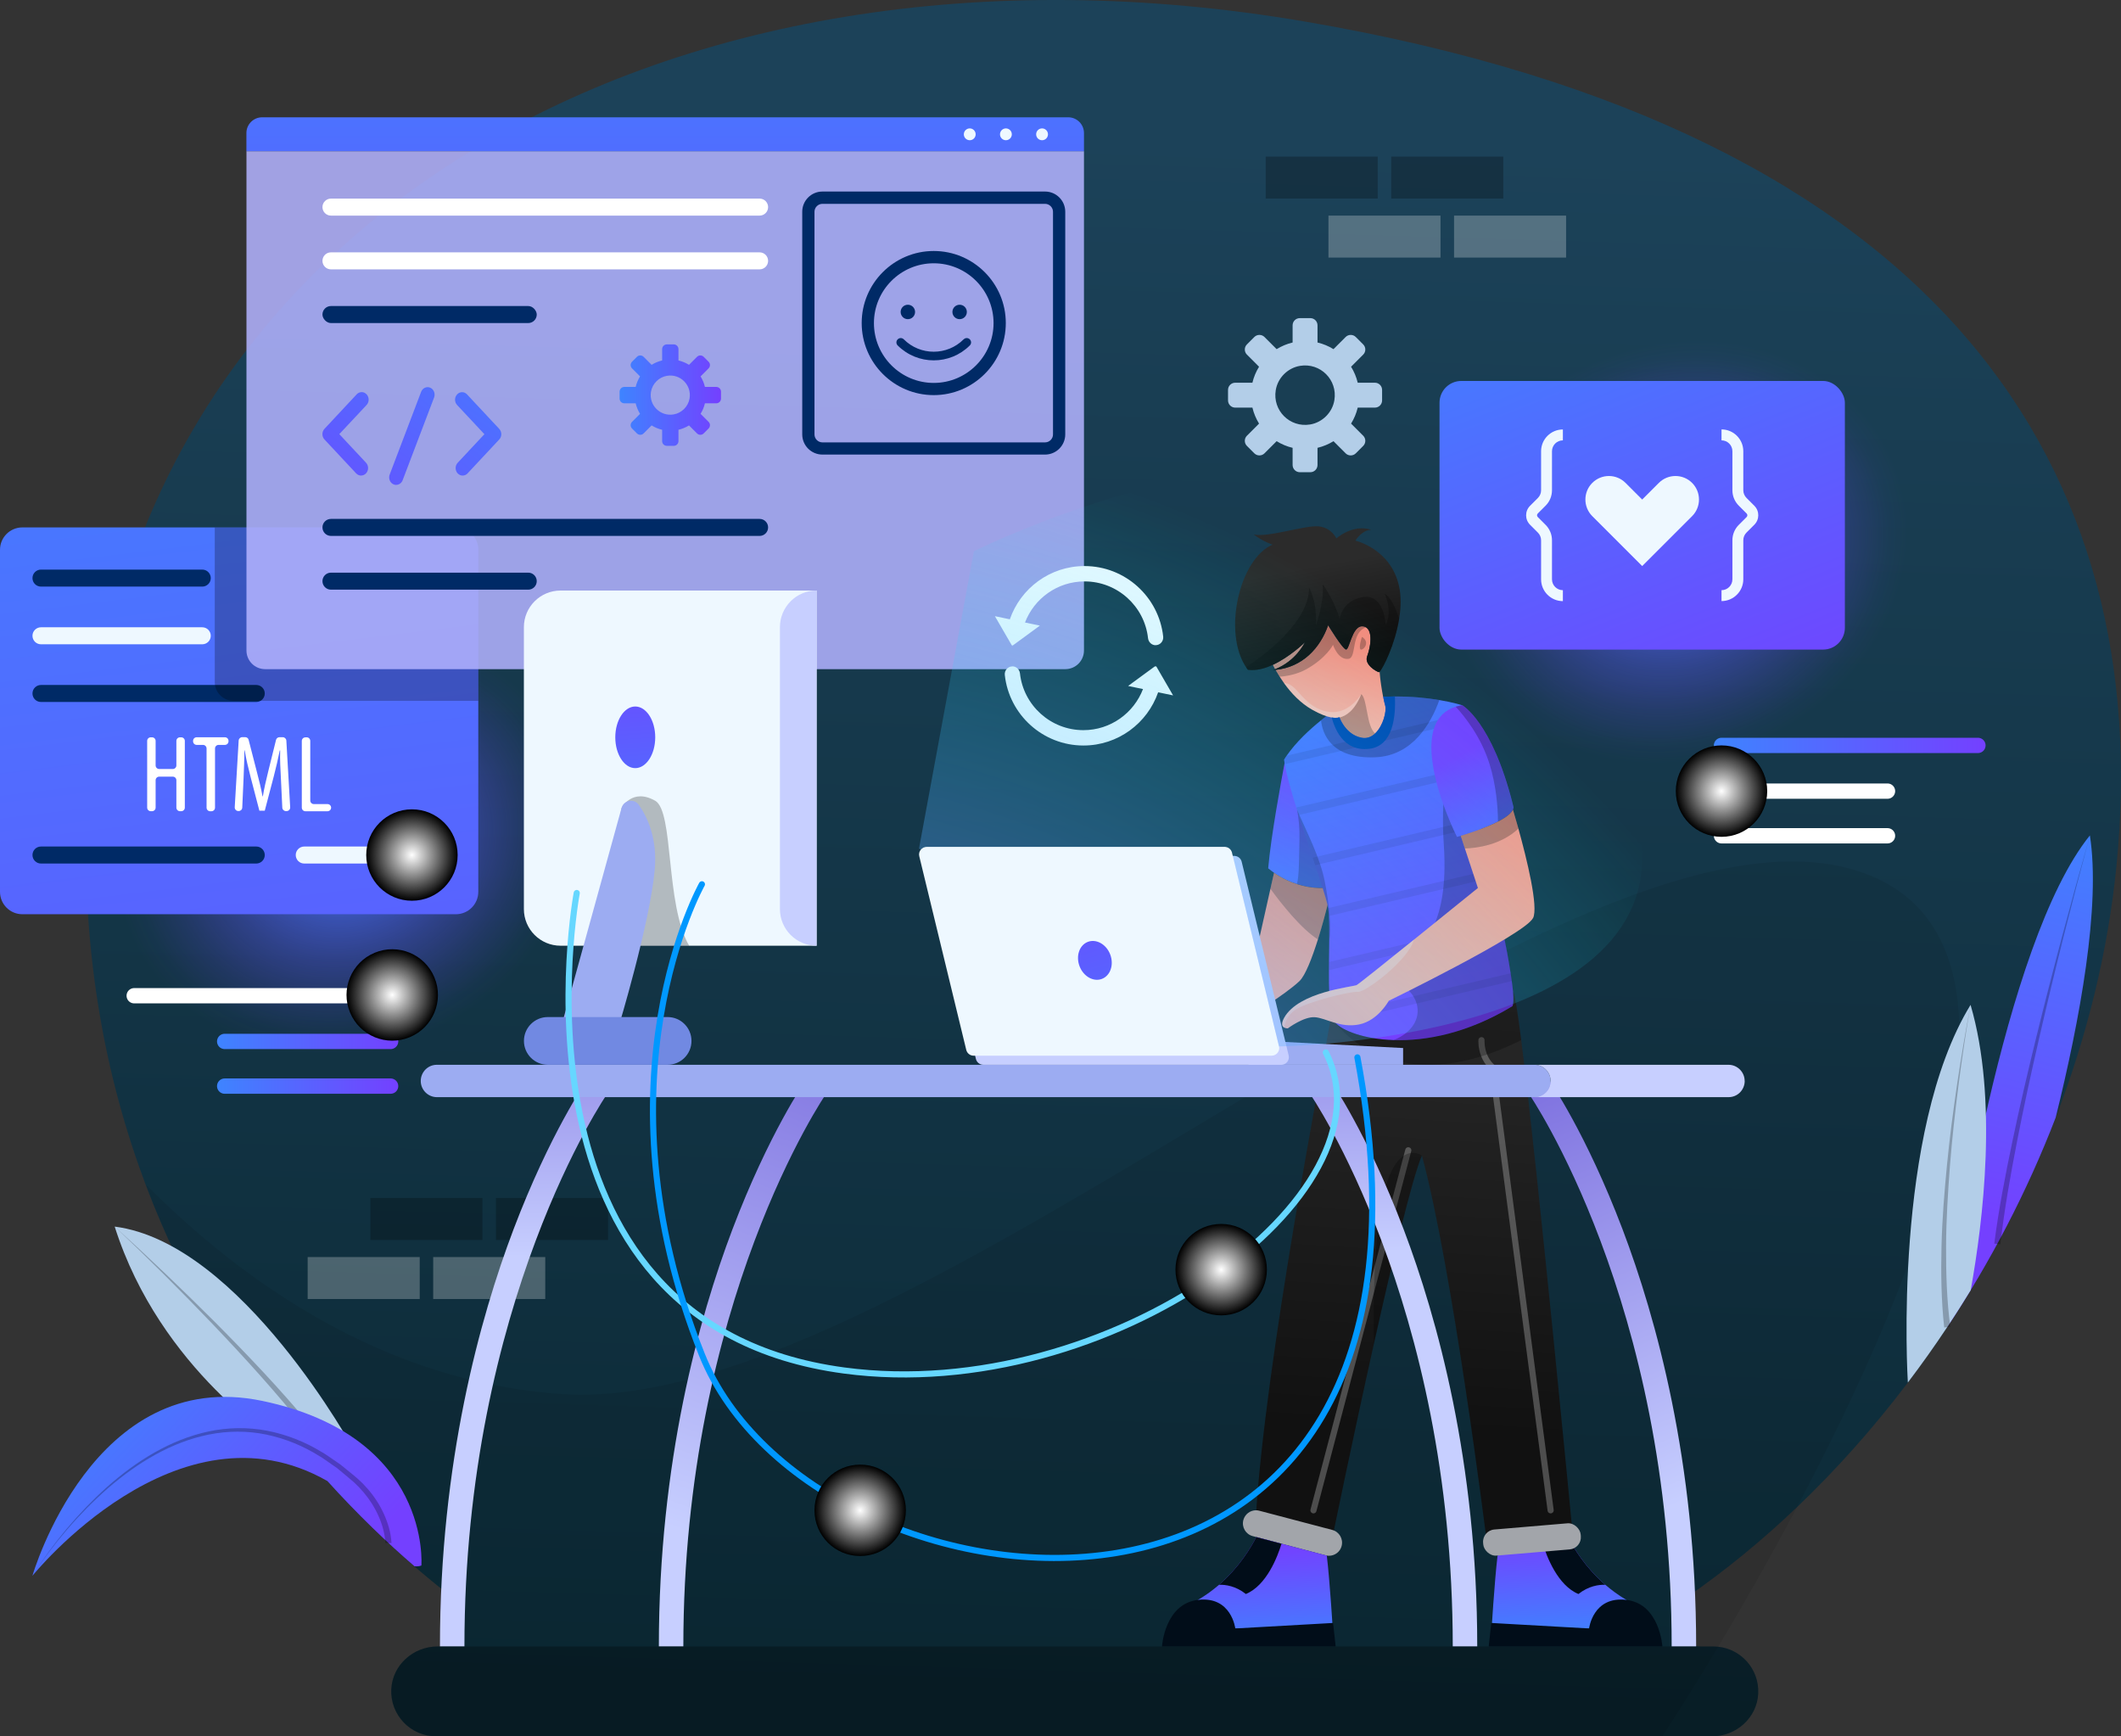 <?xml version="1.0" encoding="UTF-8"?>
<svg xmlns="http://www.w3.org/2000/svg" xmlns:xlink="http://www.w3.org/1999/xlink" viewBox="0 0 408.87 334.66">
  <rect x="0" y="0" width="408.87" height="334.66" fill="#333333" stroke="none"/>
  <defs>
    <style>
      .cls-1, .cls-2, .cls-3, .cls-4, .cls-5, .cls-6, .cls-7 {
        fill: none;
        stroke-linecap: round;
        stroke-linejoin: round;
      }

      .cls-1, .cls-3, .cls-6, .cls-7 {
        stroke-width: 2.95px;
      }

      .cls-1, .cls-5 {
        stroke: #fff;
      }

      .cls-8 {
        fill: #010d19;
      }

      .cls-9 {
        fill: url(#linear-gradient-2);
      }

      .cls-2 {
        stroke: #0098ff;
      }

      .cls-2, .cls-4, .cls-5 {
        stroke-width: 1.18px;
      }

      .cls-10 {
        fill: #b3cee8;
      }

      .cls-11 {
        opacity: .08;
      }

      .cls-11, .cls-12, .cls-13, .cls-5, .cls-14 {
        mix-blend-mode: overlay;
      }

      .cls-15, .cls-12 {
        fill: #fff;
      }

      .cls-16 {
        fill: url(#radial-gradient-7);
      }

      .cls-16, .cls-17, .cls-18, .cls-19, .cls-20 {
        mix-blend-mode: color-dodge;
      }

      .cls-12, .cls-5, .cls-14, .cls-21 {
        opacity: .25;
      }

      .cls-22 {
        fill: url(#linear-gradient-17);
      }

      .cls-23 {
        fill: #0049b2;
      }

      .cls-24 {
        fill: url(#linear-gradient-15);
      }

      .cls-25 {
        fill: url(#linear-gradient-18);
      }

      .cls-26 {
        fill: url(#linear-gradient-28);
      }

      .cls-27 {
        fill: url(#linear-gradient-14);
      }

      .cls-28 {
        fill: url(#linear-gradient-20);
      }

      .cls-29 {
        fill: url(#linear-gradient-6);
      }

      .cls-3 {
        stroke: url(#linear-gradient-26);
      }

      .cls-30 {
        isolation: isolate;
      }

      .cls-31 {
        fill: url(#linear-gradient-11);
      }

      .cls-4 {
        stroke: #66d7ff;
      }

      .cls-32 {
        opacity: .35;
      }

      .cls-33 {
        fill: #7189e2;
      }

      .cls-34 {
        fill: url(#radial-gradient-6);
      }

      .cls-35 {
        fill: url(#linear-gradient-10);
      }

      .cls-17 {
        fill: url(#radial-gradient-5);
      }

      .cls-36 {
        fill: url(#radial-gradient);
      }

      .cls-13 {
        opacity: .28;
      }

      .cls-37 {
        fill: #a2a5aa;
      }

      .cls-38 {
        fill: url(#linear-gradient-16);
      }

      .cls-39 {
        fill: #9cacf2;
      }

      .cls-40 {
        fill: url(#linear-gradient-21);
      }

      .cls-41 {
        fill: url(#linear-gradient-5);
      }

      .cls-18 {
        fill: url(#radial-gradient-4);
      }

      .cls-42 {
        fill: #c7cfff;
      }

      .cls-43 {
        fill: url(#radial-gradient-3);
      }

      .cls-19 {
        fill: url(#radial-gradient-8);
      }

      .cls-44 {
        fill: #eef8ff;
      }

      .cls-45 {
        fill: url(#linear-gradient-7);
      }

      .cls-6 {
        stroke: url(#linear-gradient-25);
      }

      .cls-46 {
        fill: url(#linear-gradient-24);
      }

      .cls-47 {
        fill: #ffb7a9;
      }

      .cls-48 {
        fill: url(#linear-gradient-9);
      }

      .cls-49 {
        fill: url(#linear-gradient-22);
      }

      .cls-50 {
        fill: url(#linear-gradient-3);
      }

      .cls-51 {
        fill: url(#linear-gradient);
      }

      .cls-52 {
        fill: url(#linear-gradient-29);
      }

      .cls-7 {
        stroke: url(#linear-gradient-27);
      }

      .cls-53 {
        fill: url(#linear-gradient-23);
      }

      .cls-54 {
        fill: url(#linear-gradient-19);
      }

      .cls-55 {
        fill: url(#linear-gradient-4);
      }

      .cls-56 {
        fill: url(#linear-gradient-8);
      }

      .cls-20 {
        fill: url(#radial-gradient-2);
      }

      .cls-57 {
        fill: #b3b3ff;
        opacity: .86;
      }

      .cls-58 {
        fill: url(#linear-gradient-12);
      }

      .cls-59 {
        fill: url(#linear-gradient-13);
      }

      .cls-60 {
        fill: #002a66;
      }
    </style>
    <linearGradient id="linear-gradient" x1="216.64" y1="25.72" x2="207.54" y2="328.18" gradientUnits="userSpaceOnUse">
      <stop offset="0" stop-color="#1c4259"/>
      <stop offset="1" stop-color="#0b2935"/>
    </linearGradient>
    <radialGradient id="radial-gradient" cx="52.18" cy="30.9" fx="52.18" fy="30.9" r="45.33" gradientTransform="translate(14.62 135.19) scale(1 .88)" gradientUnits="userSpaceOnUse">
      <stop offset="0" stop-color="#3e84ff"/>
      <stop offset=".04" stop-color="#4080ff" stop-opacity=".95"/>
      <stop offset=".32" stop-color="#5269ff" stop-opacity=".62"/>
      <stop offset=".56" stop-color="#6057ff" stop-opacity=".35"/>
      <stop offset=".76" stop-color="#6b4aff" stop-opacity=".16"/>
      <stop offset=".91" stop-color="#7142ff" stop-opacity=".04"/>
      <stop offset="1" stop-color="#7440ff" stop-opacity="0"/>
    </radialGradient>
    <linearGradient id="linear-gradient-2" x1="33.8" y1="37.67" x2="69.43" y2="331.04" gradientUnits="userSpaceOnUse">
      <stop offset="0" stop-color="#3e84ff"/>
      <stop offset="1" stop-color="#7440ff"/>
    </linearGradient>
    <radialGradient id="radial-gradient-2" cx="79.41" cy="164.81" fx="79.41" fy="164.81" r="8.81" gradientUnits="userSpaceOnUse">
      <stop offset="0" stop-color="#fff"/>
      <stop offset="1" stop-color="#000"/>
    </radialGradient>
    <linearGradient id="linear-gradient-3" x1="128.23" y1="-7.59" x2="128.23" y2="104.41" xlink:href="#linear-gradient-2"/>
    <linearGradient id="linear-gradient-4" x1="91.94" y1="51.59" x2="50.25" y2="109.7" xlink:href="#linear-gradient-2"/>
    <linearGradient id="linear-gradient-5" x1="105.74" y1="61.49" x2="64.04" y2="119.6" xlink:href="#linear-gradient-2"/>
    <linearGradient id="linear-gradient-6" x1="99.04" y1="56.68" x2="57.35" y2="114.8" xlink:href="#linear-gradient-2"/>
    <linearGradient id="linear-gradient-7" x1="119.42" y1="76.17" x2="138.99" y2="76.17" xlink:href="#linear-gradient-2"/>
    <linearGradient id="linear-gradient-8" x1="302.35" y1="315.77" x2="301.51" y2="295.6" xlink:href="#linear-gradient-2"/>
    <linearGradient id="linear-gradient-9" x1="279.34" y1="181.69" x2="273.65" y2="275.68" gradientUnits="userSpaceOnUse">
      <stop offset="0" stop-color="#2b2b2b"/>
      <stop offset="1" stop-color="#111"/>
    </linearGradient>
    <linearGradient id="linear-gradient-10" x1="245.76" y1="181.66" x2="253.59" y2="149.82" xlink:href="#linear-gradient-2"/>
    <linearGradient id="linear-gradient-11" x1="252.37" y1="163.82" x2="240.43" y2="197.93" gradientUnits="userSpaceOnUse">
      <stop offset="0" stop-color="#f78b7c"/>
      <stop offset="1" stop-color="#ffb7a9"/>
    </linearGradient>
    <linearGradient id="linear-gradient-12" x1="259.17" y1="124.98" x2="275.34" y2="190.17" xlink:href="#linear-gradient-2"/>
    <linearGradient id="linear-gradient-13" x1="258.34" y1="123.43" x2="255.12" y2="140.3" xlink:href="#linear-gradient-11"/>
    <linearGradient id="linear-gradient-14" x1="252.34" y1="109.26" x2="255.75" y2="127.64" xlink:href="#linear-gradient-9"/>
    <linearGradient id="linear-gradient-15" x1="294.48" y1="170.47" x2="280.58" y2="145.96" xlink:href="#linear-gradient-2"/>
    <linearGradient id="linear-gradient-16" x1="290.03" y1="141.11" x2="268.42" y2="194.17" xlink:href="#linear-gradient-11"/>
    <linearGradient id="linear-gradient-17" x1="242.41" y1="318.27" x2="241.57" y2="298.09" xlink:href="#linear-gradient-2"/>
    <linearGradient id="linear-gradient-18" x1="100.44" y1="170.38" x2="100.86" y2="242.25" gradientUnits="userSpaceOnUse">
      <stop offset="0" stop-color="#6d5bd8"/>
      <stop offset="1" stop-color="#c7cfff"/>
    </linearGradient>
    <linearGradient id="linear-gradient-19" x1="173.33" y1="176.19" x2="130.04" y2="294.71" xlink:href="#linear-gradient-18"/>
    <linearGradient id="linear-gradient-20" x1="281.91" y1="193.04" x2="323.1" y2="290.13" xlink:href="#linear-gradient-18"/>
    <linearGradient id="linear-gradient-21" x1="268.05" y1="169.4" x2="268.47" y2="241.27" xlink:href="#linear-gradient-18"/>
    <linearGradient id="linear-gradient-22" x1="124.67" y1="174.31" x2="120.89" y2="119.44" xlink:href="#linear-gradient-2"/>
    <linearGradient id="linear-gradient-23" x1="221.28" y1="219.91" x2="203.34" y2="158.83" xlink:href="#linear-gradient-2"/>
    <radialGradient id="radial-gradient-3" cx="309.69" cy="65.07" fx="309.69" fy="65.07" r="45.33" gradientTransform="translate(13.35 49.15) scale(1 .88)" xlink:href="#radial-gradient"/>
    <linearGradient id="linear-gradient-24" x1="295.69" y1="46.31" x2="335.11" y2="146.37" xlink:href="#linear-gradient-2"/>
    <linearGradient id="linear-gradient-25" x1="330.39" y1="143.68" x2="382.76" y2="143.68" xlink:href="#linear-gradient-2"/>
    <radialGradient id="radial-gradient-4" cx="331.86" cy="152.49" fx="331.86" fy="152.49" r="8.81" xlink:href="#radial-gradient-2"/>
    <linearGradient id="linear-gradient-26" x1="41.83" y1="200.74" x2="76.77" y2="200.74" xlink:href="#linear-gradient-2"/>
    <linearGradient id="linear-gradient-27" x1="41.83" y1="209.35" x2="76.77" y2="209.35" xlink:href="#linear-gradient-2"/>
    <radialGradient id="radial-gradient-5" cx="75.61" cy="191.78" fx="75.61" fy="191.78" r="8.81" gradientTransform="translate(79.61 -14.33) rotate(22.63)" xlink:href="#radial-gradient-2"/>
    <radialGradient id="radial-gradient-6" cx="139.67" cy="313.63" fx="139.67" fy="313.63" r="232.68" gradientUnits="userSpaceOnUse">
      <stop offset="0" stop-color="#f0f"/>
      <stop offset="1" stop-color="aqua" stop-opacity="0"/>
    </radialGradient>
    <radialGradient id="radial-gradient-7" cx="235.41" cy="244.73" fx="235.41" fy="244.73" r="8.81" xlink:href="#radial-gradient-2"/>
    <radialGradient id="radial-gradient-8" cx="165.82" cy="291.12" fx="165.82" fy="291.12" r="8.81" xlink:href="#radial-gradient-2"/>
    <linearGradient id="linear-gradient-28" x1="403.69" y1="157.29" x2="384.36" y2="236.13" xlink:href="#linear-gradient-2"/>
    <linearGradient id="linear-gradient-29" x1="13.8" y1="268.16" x2="58.91" y2="310.61" xlink:href="#linear-gradient-2"/>
  </defs>
  <g class="cls-30">
    <g id="Layer_2" data-name="Layer 2">
      <g id="OBJECTS">
        <g>
          <g>
            <path class="cls-51" d="m408.01,166.77c-1.64,16.66-5.72,33.05-11.73,48.65-4.47,11.6-10,22.77-16.38,33.27-1.47,2.41-2.98,4.79-4.54,7.14-2.42,3.65-4.95,7.21-7.58,10.67-6.59,8.7-13.76,16.75-21.37,24.01-6.82,6.5-13.97,12.35-21.37,17.44-4.18,2.88-2.16,9.42,2.91,9.42h2.34c.31,0,.62.02.92.05,4.48.47,7.94,4.36,7.72,9.02-.22,4.65-4.23,8.24-8.89,8.24H84.08c-4.92,0-8.88-4.1-8.65-9.07.11-2.32,1.17-4.39,2.78-5.86,1.61-1.48,3.78-2.38,6.11-2.38,4.93,0,7.05-6.24,3.15-9.25-16.44-12.68-43.93-38.69-59.41-79.82-7.62-20.24-12.33-44.14-11.39-71.92C20.47,44.33,127.18-17.07,251.58,4.16c124.4,21.22,163.82,87.59,156.43,162.61Z"/>
            <path class="cls-11" d="m346.42,290.5c-5.47,10.31-10.8,19.56-15.2,26.91-6.36,10.63-10.76,17.26-10.76,17.26H84.08c-4.92,0-8.88-4.1-8.65-9.07.11-2.32,1.17-4.39,2.78-5.86,1.61-1.48,3.78-2.38,6.11-2.38,4.93,0,7.05-6.24,3.15-9.25-2.33-1.8-4.88-3.86-7.58-6.2-5.18-4.46-10.92-9.93-16.79-16.43-4.17-4.62-8.4-9.76-12.51-15.45h0c-8.43-11.63-16.41-25.51-22.52-41.75,18.59,18.69,45.89,38.14,80.34,40.43,68.22,4.55,196.14-122.22,251.85-100.06,35.49,14.12,9.62,77.61-13.84,121.84Z"/>
            <g>
              <g>
                <rect class="cls-14" x="95.61" y="230.93" width="21.6" height="8.09" transform="translate(212.82 469.94) rotate(180)"/>
                <rect class="cls-14" x="71.41" y="230.93" width="21.6" height="8.09" transform="translate(164.41 469.94) rotate(180)"/>
              </g>
              <g>
                <rect class="cls-12" x="83.51" y="242.31" width="21.6" height="8.09" transform="translate(188.62 492.7) rotate(180)"/>
                <rect class="cls-12" x="59.3" y="242.31" width="21.6" height="8.09" transform="translate(140.21 492.7) rotate(180)"/>
              </g>
            </g>
            <g>
              <g>
                <rect class="cls-14" x="243.99" y="30.18" width="21.6" height="8.09"/>
                <rect class="cls-14" x="268.19" y="30.18" width="21.6" height="8.09"/>
              </g>
              <g>
                <rect class="cls-12" x="256.09" y="41.56" width="21.6" height="8.09"/>
                <rect class="cls-12" x="280.3" y="41.56" width="21.6" height="8.09"/>
              </g>
            </g>
          </g>
          <g>
            <ellipse class="cls-36" cx="66.8" cy="162.29" rx="54.72" ry="48.8" transform="translate(-58.79 39.7) rotate(-23.32)"/>
            <path class="cls-9" d="m92.2,105.97v65.93c0,2.38-1.93,4.32-4.32,4.32H4.31c-2.38,0-4.31-1.93-4.31-4.32v-65.93c0-2.38,1.93-4.31,4.31-4.31h83.57c2.38,0,4.32,1.93,4.32,4.31Z"/>
            <path class="cls-60" d="m38.99,113.07H7.9c-.91,0-1.64-.74-1.64-1.64h0c0-.91.74-1.64,1.64-1.64h31.09c.91,0,1.64.74,1.64,1.64h0c0,.91-.74,1.64-1.64,1.64Z"/>
            <path class="cls-44" d="m38.99,124.19H7.9c-.91,0-1.64-.74-1.64-1.64h0c0-.91.74-1.64,1.64-1.64h31.09c.91,0,1.64.74,1.64,1.64h0c0,.91-.74,1.64-1.64,1.64Z"/>
            <path class="cls-60" d="m49.4,135.31H7.9c-.91,0-1.64-.74-1.64-1.64h0c0-.91.74-1.64,1.64-1.64h41.5c.91,0,1.64.74,1.64,1.64h0c0,.91-.74,1.64-1.64,1.64Z"/>
            <path class="cls-60" d="m49.4,166.45H7.9c-.91,0-1.64-.74-1.64-1.64h0c0-.91.74-1.64,1.64-1.64h41.5c.91,0,1.64.74,1.64,1.64h0c0,.91-.74,1.64-1.64,1.64Z"/>
            <path class="cls-44" d="m79.59,166.45h-20.94c-.91,0-1.64-.74-1.64-1.64h0c0-.91.74-1.64,1.64-1.64h20.94c.91,0,1.64.74,1.64,1.64h0c0,.91-.74,1.64-1.64,1.64Z"/>
            <g>
              <path class="cls-15" d="m30,142.81v4.73c0,.38.31.69.69.69h2.62c.38,0,.69-.31.69-.69v-4.73c0-.38.31-.69.69-.69h.25c.38,0,.69.31.69.69v12.86c0,.38-.31.69-.69.69h-.25c-.38,0-.69-.31-.69-.69v-5.28c0-.38-.31-.69-.69-.69h-2.62c-.38,0-.69.31-.69.69v5.28c0,.38-.31.69-.69.69h-.25c-.38,0-.69-.31-.69-.69v-12.86c0-.38.31-.69.69-.69h.25c.38,0,.69.31.69.69Z"/>
              <path class="cls-15" d="m39.13,143.58h-1.22c-.38,0-.69-.31-.69-.69v-.09c0-.38.31-.69.69-.69h5.45c.38,0,.69.31.69.69v.09c0,.38-.31.69-.69.69h-1.22c-.38,0-.69.31-.69.69v11.41c0,.38-.31.69-.69.69h-.25c-.38,0-.69-.31-.69-.69v-11.41c0-.38-.31-.69-.69-.69Z"/>
              <path class="cls-15" d="m54.16,150.23c-.11-1.88-.21-3.97-.15-5.58h-.08c-.32,1.58-.7,3.27-1.14,4.94l-1.75,6.67h-1.04l-1.67-6.4c-.47-1.82-.89-3.57-1.16-5.22h-.06c0,1.67-.09,3.65-.17,5.68l-.24,5.36c-.02.37-.32.65-.69.65h-.07c-.39,0-.71-.33-.69-.73l.76-12.86c.02-.36.32-.65.69-.65h.57c.31,0,.59.21.66.52l1.54,5.99c.49,1.88.84,3.27,1.14,4.9h.06c.27-1.63.59-2.98,1.06-4.9l1.48-5.98c.08-.31.35-.52.67-.52h.63c.36,0,.66.28.69.65l.74,12.86c.02.39-.29.73-.69.73h-.14c-.37,0-.67-.29-.69-.65l-.26-5.47Z"/>
              <path class="cls-15" d="m58.87,142.12h.25c.38,0,.69.31.69.69v11.49c0,.38.31.69.69.69h2.64c.38,0,.69.31.69.69h0c0,.38-.31.69-.69.69h-4.27c-.38,0-.69-.31-.69-.69v-12.86c0-.38.31-.69.69-.69Z"/>
            </g>
            <circle class="cls-20" cx="79.41" cy="164.81" r="8.81"/>
          </g>
          <g>
            <path class="cls-14" d="m92.2,105.97v29.12h-47.19c-1.99,0-3.61-1.62-3.61-3.61v-29.82h46.48c2.38,0,4.32,1.93,4.32,4.31Z"/>
            <path class="cls-50" d="m50.53,22.61h155.4c1.67,0,3.03,1.36,3.03,3.03v3.54H47.5v-3.54c0-1.67,1.36-3.03,3.03-3.03Z"/>
            <path class="cls-57" d="m47.5,29.17h161.46v96.21c0,1.99-1.61,3.6-3.6,3.6H51.11c-1.99,0-3.6-1.61-3.6-3.6V29.17h0Z"/>
            <g>
              <path class="cls-44" d="m202.02,25.89c0,.63-.51,1.14-1.14,1.14s-1.14-.51-1.14-1.14.51-1.14,1.14-1.14,1.14.51,1.14,1.14Z"/>
              <path class="cls-44" d="m195.05,25.89c0,.63-.51,1.14-1.14,1.14s-1.14-.51-1.14-1.14.51-1.14,1.14-1.14,1.14.51,1.14,1.14Z"/>
              <path class="cls-44" d="m188.08,25.89c0,.63-.51,1.14-1.14,1.14s-1.14-.51-1.14-1.14.51-1.14,1.14-1.14,1.14.51,1.14,1.14Z"/>
            </g>
            <path class="cls-15" d="m146.43,41.56H63.8c-.91,0-1.64-.74-1.64-1.64h0c0-.91.74-1.64,1.64-1.64h82.63c.91,0,1.64.74,1.64,1.64h0c0,.91-.74,1.64-1.64,1.64Z"/>
            <path class="cls-15" d="m146.43,51.92H63.8c-.91,0-1.64-.74-1.64-1.64h0c0-.91.74-1.64,1.64-1.64h82.63c.91,0,1.64.74,1.64,1.64h0c0,.91-.74,1.64-1.64,1.64Z"/>
            <rect class="cls-60" x="62.16" y="58.99" width="41.31" height="3.28" rx="1.64" ry="1.64"/>
            <path class="cls-60" d="m146.43,103.3H63.8c-.91,0-1.64-.74-1.64-1.64h0c0-.91.74-1.64,1.64-1.64h82.63c.91,0,1.64.74,1.64,1.64h0c0,.91-.74,1.64-1.64,1.64Z"/>
            <path class="cls-60" d="m101.83,113.66h-38.03c-.91,0-1.64-.74-1.64-1.64h0c0-.91.74-1.64,1.64-1.64h38.03c.91,0,1.64.74,1.64,1.64h0c0,.91-.74,1.64-1.64,1.64Z"/>
            <g>
              <path class="cls-60" d="m180,48.38c-7.66,0-13.89,6.23-13.89,13.89s6.23,13.89,13.89,13.89,13.89-6.23,13.89-13.89-6.23-13.89-13.89-13.89Zm0,25.43c-6.36,0-11.53-5.17-11.53-11.53s5.17-11.53,11.53-11.53,11.53,5.17,11.53,11.53-5.17,11.53-11.53,11.53Z"/>
              <path class="cls-60" d="m185.76,65.41c-3.18,3.18-8.35,3.18-11.53,0-.33-.33-.85-.33-1.18,0-.33.33-.33.85,0,1.18,1.92,1.91,4.43,2.87,6.95,2.87s5.03-.96,6.95-2.87c.33-.33.33-.85,0-1.18-.33-.33-.85-.33-1.18,0Z"/>
              <path class="cls-60" d="m175.01,61.52c.77,0,1.39-.62,1.39-1.39s-.62-1.39-1.39-1.39-1.39.62-1.39,1.39.62,1.39,1.39,1.39Z"/>
              <path class="cls-60" d="m184.99,61.52c.77,0,1.39-.62,1.39-1.39s-.62-1.39-1.39-1.39-1.39.62-1.39,1.39.62,1.39,1.39,1.39Z"/>
            </g>
            <g>
              <g>
                <path class="cls-55" d="m69.62,91.67c-.35,0-.69-.14-.96-.42l-6.11-6.54c-.53-.57-.53-1.48,0-2.05l6.21-6.65c.53-.57,1.39-.57,1.91,0,.53.57.53,1.48,0,2.05l-5.26,5.62,5.15,5.51c.53.57.53,1.48,0,2.05-.26.28-.61.42-.96.42Z"/>
                <path class="cls-41" d="m89.19,91.67c-.35,0-.69-.14-.96-.42-.53-.57-.53-1.48,0-2.05l5.15-5.51-5.26-5.62c-.53-.57-.53-1.48,0-2.05.53-.57,1.39-.57,1.91,0l6.21,6.65c.25.27.4.64.4,1.02s-.14.75-.4,1.02l-6.11,6.54c-.26.28-.61.42-.96.42Z"/>
              </g>
              <path class="cls-29" d="m76.37,93.47c-.17,0-.34-.03-.51-.11-.69-.3-1.02-1.15-.74-1.89l6.06-15.94c.28-.74,1.07-1.1,1.76-.8.69.3,1.02,1.15.74,1.89l-6.06,15.94c-.21.56-.72.9-1.25.9Z"/>
            </g>
            <path class="cls-60" d="m201.46,87.62h-42.92c-2.14,0-3.89-1.74-3.89-3.89v-42.92c0-2.14,1.74-3.89,3.89-3.89h42.92c2.14,0,3.89,1.74,3.89,3.89v42.92c0,2.14-1.74,3.89-3.89,3.89Zm-42.92-48.33c-.84,0-1.53.69-1.53,1.53v42.92c0,.84.69,1.53,1.53,1.53h42.92c.84,0,1.53-.69,1.53-1.53v-42.92c0-.84-.69-1.53-1.53-1.53h-42.92Z"/>
            <path class="cls-45" d="m138.99,76.83v-1.33c0-.51-.41-.92-.92-.92h-2.18c-.17-.73-.46-1.41-.84-2.03l1.54-1.54c.36-.36.36-.94,0-1.29l-.94-.94c-.36-.36-.94-.36-1.29,0l-1.54,1.54c-.62-.38-1.3-.67-2.03-.84v-2.18c0-.51-.41-.92-.91-.92h-1.33c-.51,0-.91.41-.91.92v2.18c-.73.17-1.41.46-2.03.84l-1.54-1.54c-.36-.36-.94-.36-1.29,0l-.94.94c-.36.36-.36.94,0,1.29l1.54,1.54c-.38.62-.67,1.3-.84,2.03h-2.18c-.51,0-.92.41-.92.92v1.33c0,.51.41.91.92.91h2.18c.17.73.46,1.41.84,2.03l-1.54,1.54c-.36.36-.36.94,0,1.29l.94.94c.36.36.94.36,1.29,0l1.54-1.54c.62.38,1.3.67,2.03.84v2.18c0,.51.41.92.91.92h1.33c.51,0,.91-.41.91-.92v-2.18c.73-.17,1.41-.46,2.03-.84l1.54,1.54c.36.36.94.36,1.29,0l.94-.94c.36-.36.36-.94,0-1.29l-1.54-1.54c.38-.62.67-1.3.84-2.03h2.18c.51,0,.92-.41.92-.91Zm-9.14,3.05c-2.58.43-4.79-1.78-4.36-4.36.26-1.56,1.52-2.82,3.08-3.08,2.58-.43,4.79,1.78,4.36,4.36-.26,1.56-1.52,2.82-3.08,3.08Z"/>
          </g>
          <g>
            <g>
              <path class="cls-56" d="m287.48,314.95l24.76-1.39s9.86-.12,1.27-5.18c-1.52-.89-2.86-1.89-4.06-2.92-3.89-3.38-6.16-7.19-7.18-9.19l-4.86,1.28-8.5,2.24c-.08.02-.15.04-.22.05-.61,5.05-1.21,15.11-1.21,15.11Z"/>
              <path class="cls-8" d="m320.46,317.35s-.5-8.21-6.95-8.97c-6.44-.76-7.18,5.51-7.18,5.51l-18.85-1.06-.5,4.52h33.48Z"/>
              <path class="cls-8" d="m297.41,297.56c.75,2.46,2.87,8.04,6.87,9.69,1.94-1.55,3.93-1.82,5.17-1.78-3.89-3.38-6.16-7.19-7.18-9.19l-4.86,1.28Z"/>
            </g>
            <path class="cls-48" d="m303.06,294.42l-16.58,1.77s-6.51-51.99-12.38-73.47c-1.89,4.43-5.71,20.43-9.27,36.38-4.15,18.61-7.96,37.16-7.96,37.16,0,0-9.5,1.07-14.81-3.23,1.63-29.66,13.12-88.85,14.62-97.51.01.07.03.14.05.21.11.4.22.72.37.97.08.14.18.28.31.42,0,0,0,0,.02.02,1.37,1.5,5.49,3.15,11.25,3.34,6.2.19,14.29-1.31,22.91-6.56.2-.4.22-1.36.11-2.73.29.28.84,3.77,1.55,9.3,3.25,25.39,9.8,93.94,9.8,93.94Z"/>
            <path class="cls-35" d="m256.5,165.24l-1.16,4.53-.08.31-.28,1.07h0s-2.14.17-4.98-.75c-1.36-.44-2.88-1.11-4.4-2.17-.38-.27-.75-.55-1.13-.86.52-6.11,2.52-16.9,3.17-20.33.13-.69.21-1.08.21-1.08l8.66,19.27Z"/>
            <path class="cls-31" d="m256.88,170.55s-1.24,5.47-2.82,10.53c-1.13,3.57-2.42,6.95-3.57,8.04-2.8,2.65-10,7.01-10,7.01l-4.17-8.62,6.16-5.4,2.42-10.79.7-3.08c4.7,3.27,9.38,2.92,9.38,2.92l.28-1.08,1.62.47Z"/>
            <path class="cls-58" d="m291.59,193.92c-8.62,5.25-16.71,6.76-22.91,6.56-5.78-.18-9.92-1.85-11.27-3.36-.13-.14-.24-.28-.31-.42-.14-.25-.26-.58-.37-.97-.02-.07-.04-.14-.05-.21-.45-1.91-.52-5.13-.5-8.53,0-.52,0-1.04.01-1.56.02-1.41.04-2.82.05-4.16v-.02c.02-1.77.01-3.39-.07-4.69-.03-.58-.08-1.09-.14-1.52-.03-.16-.05-.31-.08-.45-.01-.05-.02-.1-.04-.15-.17-.75-.5-1.89-.95-3.28h0c-.4-1.29-.9-2.78-1.44-4.39-.16-.47-.32-.96-.48-1.45-.49-1.47-1.01-3.02-1.52-4.58-.4-1.22-.8-2.45-1.19-3.65-.15-.49-.31-.97-.45-1.45-1.01-3.27-1.86-6.27-2.22-8.34-.01-.09-.03-.17-.04-.25-.04-.22-.06-.43-.09-.63.09-.15.19-.3.29-.45.07-.11.14-.21.21-.31,1.84-2.64,4.35-4.98,6.61-6.8.65-.52,1.28-1,1.86-1.42.47-.35.91-.66,1.32-.94l.04-.02,2.66-1.52c3.01-.5,5.81-.7,8.34-.71,3.45-.02,6.39.31,8.58.68,2.78.47,4.39,1,4.39,1l.14,1.72.12,1.53.7,8.7.12,1.53.05.68s0,0,0,.02c.08.31.84,3.35,1.89,7.71.12.48.24.97.36,1.48.61,2.53,1.28,5.41,1.97,8.4.11.49.22.98.33,1.47.64,2.81,1.27,5.68,1.84,8.44.1.5.2,1,.31,1.49.64,3.14,1.18,6.08,1.55,8.5.08.52.15,1.03.22,1.5.11.77.18,1.47.24,2.09.11,1.37.09,2.33-.11,2.73Z"/>
            <g class="cls-32">
              <path class="cls-21" d="m282.12,139.18l-34.45,8.12c-.01-.09-.03-.17-.04-.25-.04-.22-.06-.43-.09-.63.09-.15.19-.3.29-.45.07-.11.14-.21.21-.31l33.95-8,.12,1.53Z"/>
              <path class="cls-21" d="m282.95,149.41l-32.6,7.69c-.15-.49-.31-.97-.45-1.45l32.93-7.76.12,1.53Z"/>
              <path class="cls-21" d="m285.25,159.29l-31.71,7.48c-.16-.47-.32-.96-.48-1.45l31.84-7.51c.12.48.24.97.36,1.48Z"/>
              <path class="cls-21" d="m287.55,169.17l-31.37,7.39c-.03-.58-.08-1.09-.14-1.52l31.18-7.35c.11.49.22.98.33,1.47Z"/>
              <path class="cls-21" d="m289.7,179.09l-33.51,7.9c0-.52,0-1.04.01-1.56l33.19-7.82c.1.5.2,1,.31,1.49Z"/>
              <path class="cls-21" d="m291.47,189.1l-34.05,8.02c-.13-.14-.24-.28-.31-.42-.14-.25-.26-.58-.37-.97l34.51-8.14c.08.52.15,1.03.22,1.5Z"/>
            </g>
            <path class="cls-14" d="m277.47,134.93c-1.61,4.49-5.14,10.76-12.37,11.04-8.64.34-10.19-4.72-10.44-7.11.65-.52,1.28-1,1.86-1.42.47-.35.91-.66,1.32-.94l.04-.02,2.66-1.52c3.01-.5,5.81-.7,8.34-.71,3.45-.02,6.39.31,8.58.68Z"/>
            <g>
              <path class="cls-59" d="m265.1,141.36c-.68.65-1.54,1.04-2.54.86-1.85-.32-3.01-1.59-3.66-2.59-.41-.63-.62-1.17-.68-1.33-.01-.03-.02-.05-.02-.05,0,0-.43.24-1.5.05-.05,0-.11-.02-.16-.03-.04,0-.05-.01-.05-.01-.81-.17-1.96-.57-3.5-1.44-2.28-1.28-4.09-3.23-5.45-5.12-.3-.42-.58-.84-.84-1.24-.29-.46-.56-.91-.8-1.33,5.18-.52,8.6-4.2,10.12-8.6,0,0,2.84,4.68,3.47,4.68s1.14-4.42,3.03-4.48c.32-.01.6.06.83.21,1.1.7,1.09,3.1.19,5.6-.57,1.58,1.77,2.91,2.28,3.04.03,0,.07-.02.13-.08.13,1.66.42,3.48.68,4.83.14.71.28,1.3.38,1.65.32,1.11-.38,3.94-1.92,5.39Z"/>
              <path class="cls-47" d="m251.53,123.82c-.1.22-1.77,3.6-5.71,5.17-.17-.29-.31-.58-.45-.84,3.24-1.51,5.98-4.16,6.16-4.33Z"/>
            </g>
            <path class="cls-27" d="m269.72,119.26c-.8,5-3.12,9.59-3.77,10.22-.06.06-.1.08-.13.08-.51-.13-2.85-1.46-2.28-3.04,1.08-3.01.88-5.87-1.01-5.81-1.89.06-2.4,4.48-3.03,4.48s-3.47-4.68-3.47-4.68c-1.53,4.4-4.94,8.08-10.12,8.6-.18.02-.37.04-.55.05.17-.06.32-.12.48-.18,3.94-1.57,5.61-4.95,5.71-5.17-.17.17-2.91,2.82-6.16,4.33-1.57.73-3.26,1.19-4.83.97-.12-.15-.24-.31-.34-.48-4.56-6.79-1.28-20.94,5.11-23.65,0,0-1.66-.48-3.65-1.95,2.84.62,10.09-1.89,12.61-1.56,2.51.33,3.31,2.32,3.31,2.32,0,0,3.17-2.86,6.77-1.66-1.77-.06-3.1,2.08-3.1,2.08,0,0,6.76,1.52,8.4,8.66.47,2.02.4,4.24.05,6.39Z"/>
            <path class="cls-14" d="m265.1,141.36c-.68.65-1.54,1.04-2.54.86-1.85-.32-3.01-1.59-3.66-2.59-.41-.63-.62-1.17-.68-1.33,1.24-.29,2.91-1.31,4.19-4.49h0s0-.01,0-.02c1.19.87.98,6.2,2.68,7.58Z"/>
            <g>
              <path class="cls-14" d="m245.83,128.99c-.17-.29-.31-.58-.45-.84,3.24-1.51,5.98-4.16,6.16-4.33-.1.22-1.77,3.6-5.71,5.17Z"/>
              <path class="cls-14" d="m263.35,120.92c-3,.99-1.76,5.82-3.38,6.07-2.02.32-3-2.69-3-2.69,0,0-1.27,2.53-5.12,4.68-1.71.96-3.59,1.33-5.16,1.46-.29-.46-.56-.91-.8-1.33,5.18-.52,8.6-4.2,10.12-8.6,0,0,2.84,4.68,3.47,4.68s1.14-4.42,3.03-4.48c.32-.01.6.06.83.21Z"/>
            </g>
            <path class="cls-12" d="m262.42,133.8c-1.28,3.18-2.94,4.2-4.19,4.49-.01-.03-.02-.05-.02-.05,0,0-.47.27-1.66.02-.04,0-.05-.01-.05-.01-.81-.17-1.96-.57-3.5-1.44-2.28-1.28-4.09-3.23-5.45-5.12.38-.04.93.08,1.62.62,1.56,1.23,2.98,4.07,6.54,4.83,3.53.76,5.81-2.02,6.72-3.35Z"/>
            <path class="cls-14" d="m262.55,122.76s-.61,1.77-.34,2.34c.27.57,2.2-1.17.34-2.34Z"/>
            <path class="cls-14" d="m269.72,119.26c-.8,5-3.12,9.59-3.77,10.22-.06.06-.1.08-.13.08-.51-.13-2.85-1.46-2.28-3.04,1.08-3.01.88-5.87-1.01-5.81-1.89.06-2.4,4.48-3.03,4.48s-3.47-4.68-3.47-4.68c-1.53,4.4-4.94,8.08-10.12,8.6-.18.02-.37.04-.55.05.17-.06.32-.12.48-.18,3.94-1.57,5.61-4.95,5.71-5.17-.17.17-2.91,2.82-6.16,4.33-1.57.73-3.26,1.19-4.83.97-.12-.15-.24-.31-.34-.48,3.51-2.36,12.27-8.9,12.12-15.41,1.7,3.22,1.33,7.29,1.33,7.29,0,0,1.6-4.26,1.32-7.87,2.56,3.6,3.25,6.73,3.25,6.73,0,0,.35-3.6,4.52-4.27,4.17-.66,4.35,5.4,4.35,5.4,0,0,1.44-2.18-.17-6.06,1.09.64,2.04,2.55,2.8,4.81Z"/>
            <path class="cls-23" d="m263.98,144.33c-5.15.65-6.77-4.21-7.27-6.04,1.07.19,1.5-.05,1.5-.05,0,0,0,.02.02.05.06.17.27.7.68,1.33.65,1.01,1.8,2.27,3.66,2.59,1,.18,1.85-.21,2.54-.86,1.53-1.46,2.24-4.29,1.92-5.39-.11-.35-.24-.94-.38-1.65.77-.04,1.53-.05,2.25-.06.19,4.02-.42,9.51-4.9,10.08Z"/>
            <path class="cls-14" d="m256.26,181.25c.03-2.84,0-5.31-.29-6.66-.16-.75-.51-1.94-.98-3.43,0,0-2.14.16-4.98-.75.45-1.64.4-4.85.49-8.86.04-1.62-.13-4.03-.49-5.49,1.92,4.33,4.45,9.24,5.34,13.71.96,4.81,1.29,9.08.92,11.49Z"/>
            <path class="cls-14" d="m291.59,193.92c-8.62,5.25-16.71,6.76-22.91,6.56,7.36-3.08,5.21-10.51-1.59-11.87,6.83-5.05,12.34-9.54,11.23-25.89-.57-8.36.63-15.29.63-15.29l4.05,2.68c.29,1.14,10.21,40.58,8.58,43.81Z"/>
            <path class="cls-24" d="m291.77,155.64c-.02.14-.06.28-.12.42-.37.8-1.49,1.59-2.88,2.31-2.45,1.27-5.73,2.31-7.18,2.74-.46.14-.73.21-.73.21,0,0-4.09-8.12-4.82-15.21-.47-4.5.42-8.58,4.59-9.9.38-.12.8-.22,1.24-.29,0,0,5.73,3.18,9.72,18.96.06.25.12.5.18.75Z"/>
            <path class="cls-38" d="m295.5,176.99c-1.64,3.16-27.79,15.92-27.79,15.92,0,0-2.02,3.79-5.68,4.55-3.67.76-6.44-1.26-8.59-1.39-2.15-.13-5.18,2.15-5.18,2.15,0,0-.37.02-.68-.14-.39-.2-.68-.7-.03-1.89,2.82-5.05,13.22-5.94,13.98-6.31.36-.18,5.61-4.38,11.04-8.76,6.05-4.87,12.33-9.96,12.33-9.96l-2.51-7.61-.8-2.44c2.26-.67,9.04-2.85,10.06-5.05.26.88.64,2.16,1.06,3.67,1.62,5.86,3.91,15.13,2.81,17.26Z"/>
            <path class="cls-14" d="m292.7,159.73c-3.37,3.15-7.96,3.74-10.31,3.82l-.8-2.44c2.26-.67,9.04-2.85,10.06-5.05.26.88.64,2.16,1.06,3.67Z"/>
            <path class="cls-14" d="m255.93,174.44c-.49,1.93-1.14,4.32-1.87,6.64-3.22-2.02-7.09-6.93-9.16-9.76l.7-3.08c4.7,3.27,9.38,2.92,9.38,2.92.45,1.39.78,2.52.95,3.28Z"/>
            <rect class="cls-37" x="285.86" y="294.23" width="18.88" height="5.05" rx="2.36" ry="2.36" transform="translate(-24.01 26.01) rotate(-4.85)"/>
            <path class="cls-37" d="m258.63,298c-.29,1.13-1.32,1.88-2.45,1.88-.14,0-.28-.01-.42-.04-.08-.01-.15-.03-.22-.05l-13.37-3.52-.69-.18c-1.35-.36-2.15-1.74-1.8-3.09.3-1.13,1.32-1.89,2.44-1.89.21,0,.43.03.65.09l14.06,3.7c1.35.36,2.15,1.74,1.8,3.09Z"/>
            <g>
              <path class="cls-22" d="m256.98,314.95l-24.76-1.39s-9.86-.12-1.27-5.18c1.52-.89,2.86-1.89,4.06-2.92,3.89-3.38,6.16-7.19,7.18-9.19l4.86,1.28,8.5,2.24c.08.02.15.04.22.05.61,5.05,1.21,15.11,1.21,15.11Z"/>
              <path class="cls-8" d="m224,317.35s.5-8.21,6.95-8.97c6.44-.76,7.18,5.51,7.18,5.51l18.85-1.06.5,4.52h-33.48Z"/>
              <path class="cls-8" d="m247.04,297.56c-.75,2.46-2.87,8.04-6.87,9.69-1.94-1.55-3.93-1.82-5.17-1.78,3.89-3.38,6.16-7.19,7.18-9.19l4.86,1.28Z"/>
            </g>
            <path class="cls-14" d="m291.77,155.64c-.02.14-.06.28-.12.42-.37.8-1.49,1.59-2.88,2.31-.03-2.88-.35-6.98-1.62-11.07-1.63-5.26-4.8-9.21-6.53-11.08.38-.12.8-.22,1.24-.29,0,0,5.73,3.18,9.72,18.96.06.25.12.5.18.75Z"/>
            <path class="cls-5" d="m285.59,200.5s-.38,5.49,5.12,6.63"/>
            <line class="cls-5" x1="288.14" y1="209.33" x2="298.92" y2="291.12"/>
            <line class="cls-5" x1="271.48" y1="221.72" x2="253.2" y2="291.12"/>
            <path class="cls-14" d="m274.1,222.73c-1.89,4.43-5.71,20.43-9.27,36.38-.11-8.33.07-17.29.98-24,2.27-16.73,8.28-12.38,8.28-12.38Z"/>
            <path class="cls-14" d="m293.25,200.49c-24.28,12.12-35.34-2.67-35.82-3.34,1.37,1.5,5.49,3.15,11.25,3.34,6.2.19,14.29-1.31,22.91-6.56.2-.4.22-1.36.11-2.73.29.28.84,3.77,1.55,9.3Z"/>
            <path class="cls-12" d="m272.56,181.12c-1.01,3.9-9.3,10.16-10.76,10.06-1.66-.11-9.38,1.86-11.81,3.28-1.9,1.11-2.33,2.88-2.42,3.61-.39-.2-.68-.7-.03-1.89,2.82-5.05,13.22-5.94,13.98-6.31.36-.18,5.61-4.38,11.04-8.76Z"/>
          </g>
          <g>
            <path class="cls-25" d="m117.15,210.69l-1.93-1.35-1.93-1.36c-.29.42-7.26,10.44-14.3,28.99-6.47,17.06-14.18,44.85-14.18,80.38h4.72c0-66.47,27.34-106.27,27.62-106.67Z"/>
            <path class="cls-54" d="m159.35,210.69l-1.93-1.35-1.93-1.36c-.29.42-7.26,10.44-14.3,28.99-6.47,17.06-14.18,44.85-14.18,80.38h4.72c0-66.47,27.34-106.27,27.62-106.67Z"/>
            <path class="cls-28" d="m294.63,210.69l1.93-1.35,1.93-1.36c.29.42,7.26,10.44,14.3,28.99,6.47,17.06,14.18,44.85,14.18,80.38h-4.72c0-66.47-27.34-106.27-27.62-106.67Z"/>
            <path class="cls-40" d="m252.43,210.69l1.93-1.35,1.93-1.36c.29.42,7.26,10.44,14.3,28.99,6.47,17.06,14.18,44.85,14.18,80.38h-4.72c0-66.47-27.34-106.27-27.62-106.67Z"/>
            <g>
              <path class="cls-39" d="m298.92,208.36c0,.86-.35,1.64-.91,2.21-.57.57-1.34.91-2.2.91H84.23c-1.72,0-3.12-1.4-3.12-3.12,0-.86.35-1.64.91-2.21.57-.57,1.34-.91,2.2-.91h211.57c1.72,0,3.12,1.4,3.12,3.12Z"/>
              <path class="cls-42" d="m336.33,208.36c0,.86-.35,1.64-.91,2.21-.57.57-1.34.91-2.21.91h-37.41c.86,0,1.64-.35,2.2-.91.57-.57.91-1.34.91-2.21,0-1.72-1.4-3.12-3.12-3.12h37.41c1.72,0,3.12,1.4,3.12,3.12Z"/>
            </g>
          </g>
          <g>
            <path class="cls-44" d="m157.42,113.82v68.47h-49.36c-3.91,0-7.07-3.17-7.07-7.07v-54.32c0-3.91,3.17-7.07,7.07-7.07h49.36Z"/>
            <path class="cls-42" d="m157.42,182.3h0v-68.48h0c-3.91,0-7.07,3.17-7.07,7.07v54.33c0,3.91,3.17,7.07,7.07,7.07Z"/>
            <path class="cls-14" d="m132.85,182.3h-17.32l4.29-26.56s2.03-3.93,6.49-1.39c3.62,2.08,1.92,19.99,6.54,27.95Z"/>
            <path class="cls-39" d="m108.4,197.12l11.42-41.39c.42-1.51,2.41-1.89,3.32-.6,1.71,2.42,3.62,6.56,3.07,12.56-.95,10.43-7.01,30.39-7.01,30.39l-10.8-.96Z"/>
            <path class="cls-33" d="m128.7,196.04h-23.1c-2.54,0-4.6,2.06-4.6,4.6h0c0,2.54,2.06,4.6,4.6,4.6h23.1c2.54,0,4.6-2.06,4.6-4.6h0c0-2.54-2.06-4.6-4.6-4.6Z"/>
            <path class="cls-49" d="m126.31,142.12c0,3.28-1.73,5.94-3.85,5.94s-3.85-2.66-3.85-5.94,1.73-5.94,3.85-5.94,3.85,2.66,3.85,5.94Z"/>
          </g>
          <g>
            <polygon class="cls-39" points="270.48 202.01 240.68 200.48 240.68 205.24 270.48 205.24 270.48 202.01"/>
            <path class="cls-42" d="m247,205.24h-57.45c-.67,0-1.26-.46-1.42-1.12l-9.06-37.34c-.22-.92.47-1.8,1.42-1.8h57.45c.67,0,1.26.46,1.42,1.12l9.06,37.34c.22.92-.47,1.8-1.42,1.8Z"/>
            <path class="cls-44" d="m245.14,203.49h-57.45c-.67,0-1.26-.46-1.42-1.11l-9.06-37.34c-.12-.48.02-.94.31-1.29.26-.31.66-.52,1.11-.52h57.45c.67,0,1.26.46,1.42,1.11l9.06,37.34c.22.92-.47,1.8-1.41,1.8Z"/>
            <path class="cls-53" d="m214.02,183.98c.75,1.97.04,4.07-1.59,4.7-1.63.63-3.57-.46-4.32-2.43s-.04-4.07,1.59-4.7c1.63-.63,3.57.46,4.32,2.43Z"/>
          </g>
          <g>
            <ellipse class="cls-43" cx="323.05" cy="106.21" rx="54.72" ry="48.8" transform="translate(-15.65 136.56) rotate(-23.32)"/>
            <rect class="cls-46" x="277.5" y="73.43" width="78.14" height="51.78" rx="4.2" ry="4.2"/>
            <g>
              <path class="cls-44" d="m301.28,115.87c-2.32,0-4.2-1.89-4.2-4.2v-7.52c0-.56-.22-1.09-.62-1.49l-1.51-1.51c-1.01-1.01-1.01-2.64,0-3.65l1.51-1.51c.4-.4.62-.93.62-1.49v-7.52c0-2.32,1.89-4.2,4.2-4.2v2.1c-1.16,0-2.1.94-2.1,2.1v7.52c0,1.12-.44,2.18-1.23,2.97l-1.51,1.51c-.19.19-.19.49,0,.68l1.51,1.51c.79.79,1.23,1.85,1.23,2.97v7.52c0,1.16.94,2.1,2.1,2.1v2.1Z"/>
              <path class="cls-44" d="m331.86,82.77c2.32,0,4.2,1.89,4.2,4.2v7.52c0,.56.22,1.09.62,1.49l1.51,1.51c1.01,1.01,1.01,2.64,0,3.65l-1.51,1.51c-.4.4-.62.93-.62,1.49v7.52c0,2.32-1.89,4.2-4.2,4.2v-2.1c1.16,0,2.1-.94,2.1-2.1v-7.52c0-1.12.44-2.18,1.23-2.97l1.51-1.51c.19-.19.19-.49,0-.68l-1.51-1.51c-.79-.79-1.23-1.85-1.23-2.97v-7.52c0-1.16-.94-2.1-2.1-2.1v-2.1Z"/>
              <path class="cls-44" d="m326.19,93.08c-1.77-1.77-4.64-1.77-6.41,0l-3.21,3.21-3.21-3.21c-1.77-1.77-4.64-1.77-6.41,0-1.77,1.77-1.77,4.64,0,6.41l3.21,3.21,6.41,6.41,6.41-6.41,3.21-3.21c1.77-1.77,1.77-4.64,0-6.41Z"/>
            </g>
          </g>
          <g>
            <path class="cls-10" d="m266.43,77.18v-2.02c0-.77-.62-1.39-1.39-1.39h-3.31c-.26-1.1-.7-2.14-1.28-3.08l2.34-2.34c.54-.54.54-1.42,0-1.96l-1.43-1.43c-.54-.54-1.42-.54-1.96,0l-2.34,2.34c-.94-.58-1.97-1.02-3.08-1.28v-3.31c0-.77-.62-1.39-1.39-1.39h-2.02c-.77,0-1.39.62-1.39,1.39v3.31c-1.1.26-2.14.7-3.08,1.28l-2.34-2.34c-.54-.54-1.42-.54-1.96,0l-1.43,1.43c-.54.54-.54,1.42,0,1.96l2.34,2.34c-.58.94-1.02,1.97-1.28,3.08h-3.31c-.77,0-1.39.62-1.39,1.39v2.02c0,.77.62,1.39,1.39,1.39h3.31c.26,1.1.7,2.14,1.28,3.08l-2.34,2.34c-.54.54-.54,1.42,0,1.96l1.43,1.43c.54.54,1.42.54,1.96,0l2.34-2.34c.94.58,1.97,1.02,3.08,1.28v3.31c0,.77.62,1.39,1.39,1.39h2.02c.77,0,1.39-.62,1.39-1.39v-3.31c1.1-.26,2.14-.7,3.08-1.28l2.34,2.34c.54.54,1.42.54,1.96,0l1.43-1.43c.54-.54.54-1.42,0-1.96l-2.34-2.34c.58-.94,1.02-1.97,1.28-3.08h3.31c.77,0,1.39-.62,1.39-1.39Zm-13.88,4.64c-3.91.65-7.27-2.7-6.62-6.62.39-2.37,2.3-4.28,4.68-4.68,3.91-.65,7.27,2.7,6.62,6.62-.39,2.37-2.3,4.28-4.67,4.68Z"/>
            <g>
              <path class="cls-44" d="m222.78,124.37h0c-.76,0-1.38-.59-1.47-1.35-.67-6.15-5.9-10.95-12.23-10.95-5.24,0-9.72,3.3-11.49,7.92l2.87.6-3.63,2.66-1.52,1.11h-.28l-1.09-1.88-2.15-3.71,2.88.6c2.07-5.97,7.74-10.26,14.4-10.26,7.85,0,14.33,5.96,15.16,13.59.1.88-.58,1.66-1.46,1.66Z"/>
              <path class="cls-44" d="m195.15,128.44h0c.76,0,1.38.59,1.47,1.35.67,6.15,5.9,10.95,12.23,10.95,5.24,0,9.72-3.3,11.49-7.92l-2.87-.6,3.63-2.66,1.52-1.11h.28l1.09,1.88,2.15,3.71-2.88-.6c-2.07,5.97-7.74,10.26-14.4,10.26-7.85,0-14.33-5.96-15.16-13.59-.1-.88.58-1.66,1.46-1.66Z"/>
              <polygon class="cls-44" points="195.33 124.37 195.13 124.51 195.05 124.37 195.33 124.37"/>
            </g>
          </g>
          <path class="cls-13" d="m338.94,326.43c-.22,4.65-4.23,8.24-8.89,8.24H84.08c-4.92,0-8.88-4.1-8.65-9.07.11-2.32,1.17-4.39,2.78-5.86,1.61-1.48,3.78-2.38,6.11-2.38h245.97c4.92,0,8.88,4.1,8.64,9.07Z"/>
          <g>
            <line class="cls-6" x1="331.86" y1="143.68" x2="381.29" y2="143.68"/>
            <line class="cls-1" x1="331.86" y1="152.49" x2="363.86" y2="152.49"/>
            <line class="cls-1" x1="331.86" y1="161.1" x2="363.86" y2="161.1"/>
            <circle class="cls-18" cx="331.86" cy="152.49" r="8.81"/>
          </g>
          <g>
            <line class="cls-1" x1="75.3" y1="191.93" x2="25.87" y2="191.93"/>
            <line class="cls-3" x1="75.3" y1="200.74" x2="43.31" y2="200.74"/>
            <line class="cls-7" x1="75.3" y1="209.35" x2="43.31" y2="209.35"/>
            <circle class="cls-17" cx="75.61" cy="191.78" r="8.81" transform="translate(-67.97 43.86) rotate(-22.63)"/>
          </g>
          <path class="cls-34" d="m246.55,201.68l-9.06-37.34c-.16-.65-.74-1.11-1.42-1.11h-57.45c-.45,0-.85.21-1.11.52l-.35-.19,10.58-57.31s82.97-41.19,99.4,8.09c1.03,3.08,28.42,42.76,28.92,45.48,7.53,40.81-69.51,41.88-69.51,41.88Z"/>
          <g>
            <path class="cls-4" d="m111.18,172.13s-15.64,83.05,51.55,92.04c51.02,6.82,106.76-34.08,92.85-61.3"/>
            <path class="cls-2" d="m135.31,170.45s-21.22,37.62,0,90.68c21.22,53.06,149.9,67.92,126.36-57.32"/>
            <circle class="cls-16" cx="235.41" cy="244.73" r="8.81"/>
            <circle class="cls-19" cx="165.82" cy="291.12" r="8.81"/>
          </g>
          <g>
            <path class="cls-26" d="m396.28,215.41c-5.49,14.27-12.6,27.88-20.92,40.41,1.34-9.76,10.7-73.93,27.51-94.79,2.12,13.55-1.92,35.54-6.59,54.38Z"/>
            <path class="cls-10" d="m379.9,248.68c-1.47,2.41-2.98,4.79-4.54,7.14-2.42,3.65-4.95,7.21-7.58,10.67-.05-.87-2.94-48.26,12.09-72.8,5.3,18.12,2.43,41.66.03,54.99Z"/>
            <g class="cls-14">
              <path d="m402.88,161.03c-3.5,13.01-6.8,26.07-9.81,39.19-1.51,6.56-2.95,13.14-4.23,19.74-1.28,6.6-2.47,13.23-3.23,19.89l-1.17-.14c.86-6.71,2.16-13.33,3.54-19.93,1.38-6.6,2.92-13.16,4.52-19.7,3.21-13.09,6.7-26.1,10.39-39.05Z"/>
            </g>
            <g class="cls-14">
              <path d="m379.88,193.69c-.91,5.13-1.66,10.28-2.33,15.44-.66,5.16-1.24,10.34-1.65,15.52-.39,5.19-.73,10.38-.75,15.57-.02,5.19.13,10.39.81,15.51l-1.17.15c-.58-5.22-.64-10.46-.52-15.68.12-5.22.55-10.42,1.05-15.61.5-5.19,1.19-10.36,1.94-15.51.77-5.15,1.62-10.29,2.63-15.4Z"/>
            </g>
          </g>
          <g>
            <path class="cls-10" d="m54.28,278.4s-23.39-14.26-32.17-41.97c24.45,3.12,46.26,43.3,46.26,43.3l-14.09-1.33Z"/>
            <g class="cls-14">
              <path d="m22.11,236.42c6.63,6.01,13.1,12.19,19.43,18.52,6.31,6.35,12.48,12.84,18.22,19.74l-.92.74c-5.55-6.98-11.57-13.6-17.73-20.07-6.18-6.46-12.51-12.78-19-18.93Z"/>
            </g>
            <path class="cls-52" d="m81.23,301.76c-.41.15-.87.19-1.34.14-5.18-4.46-10.92-9.93-16.79-16.43-28.85-16.5-56.85,18.27-56.85,18.27,0,0,11.66-40.55,44.33-33.71h0c32.67,6.84,30.65,31.74,30.65,31.74Z"/>
            <g class="cls-14">
              <path d="m6.25,303.74c3.99-6.32,8.83-12.12,14.41-17.14,5.58-4.94,12.15-9.11,19.58-10.69,3.69-.78,7.55-.85,11.27-.13,3.71.72,7.3,2.13,10.52,4.11.83.46,1.58,1.04,2.37,1.56l1.17.8,1.1.89c.73.6,1.47,1.18,2.19,1.8l1.04.98.97,1.05c1.26,1.44,2.32,3.07,3.12,4.82.8,1.77,1.36,3.6,1.48,5.63h-1.18c-.08-1.71-.58-3.54-1.31-5.17-.73-1.66-1.71-3.21-2.89-4.6l-.92-1.02-.98-.95c-.69-.61-1.42-1.19-2.12-1.79l-1.07-.89-1.14-.79c-.77-.51-1.49-1.1-2.3-1.55-3.13-1.97-6.6-3.38-10.21-4.14-3.61-.75-7.37-.74-11.01-.02-7.31,1.44-13.88,5.48-19.5,10.33-5.61,4.92-10.53,10.65-14.6,16.92Z"/>
            </g>
          </g>
        </g>
      </g>
    </g>
  </g>
</svg>